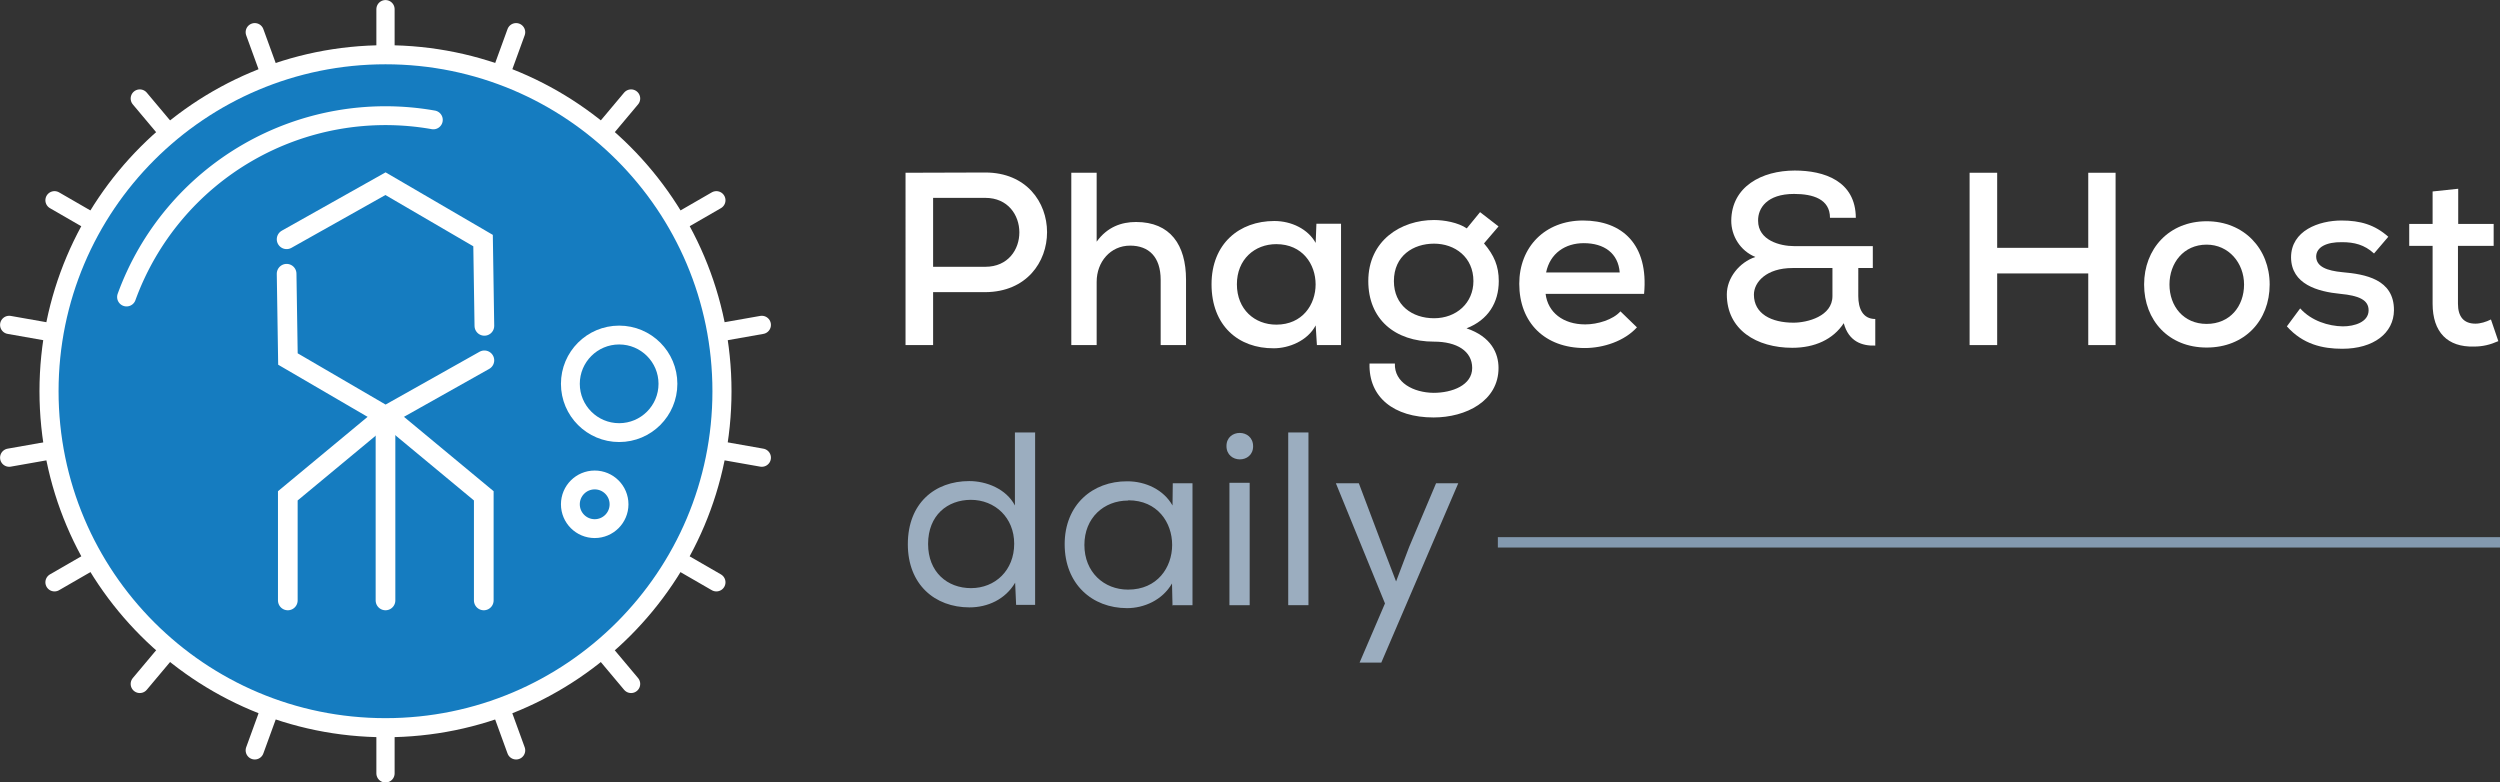 <?xml version="1.0" encoding="UTF-8" standalone="no"?>
<!-- Created with Inkscape (http://www.inkscape.org/) -->

<svg
   width="20.96mm"
   height="6.56mm"
   viewBox="0 0 20.96 6.56"
   version="1.1"
   id="svg1296"
   xmlns="http://www.w3.org/2000/svg"
   xmlns:svg="http://www.w3.org/2000/svg">
  <rect x="0" y="0" width="20.96" height="6.56" fill="#333333" stroke="none"/>
  <defs
     id="defs1293">
    <rect
       x="31.699"
       y="-2.655"
       width="88.022"
       height="40.515"
       id="rect7407" />
    <rect
       x="470.145"
       y="629.406"
       width="227.656"
       height="71.801"
       id="rect3737" />
    <rect
       x="470.145"
       y="629.406"
       width="227.656"
       height="71.801"
       id="rect5547" />
    <rect
       x="470.145"
       y="629.406"
       width="227.656"
       height="71.801"
       id="rect19171" />
    <rect
       x="470.145"
       y="629.406"
       width="227.656"
       height="71.801"
       id="rect1149" />
    <rect
       x="31.699"
       y="-2.655"
       width="45.441"
       height="43.723"
       id="rect8335" />
    <rect
       x="31.699"
       y="-2.655"
       width="45.441"
       height="43.723"
       id="rect8989" />
    <rect
       x="31.699"
       y="-2.655"
       width="45.441"
       height="43.723"
       id="rect38359" />
    <rect
       x="31.699"
       y="-2.655"
       width="88.022"
       height="40.515"
       id="rect62084" />
    <rect
       x="31.699"
       y="-2.655"
       width="45.441"
       height="43.723"
       id="rect62086" />
  </defs>
  <g
     id="g1055">
    <g
       aria-label="Phage &amp; Host"
       transform="matrix(0.258,0,0,0.258,-0.768,1.695)"
       id="text7405"
       style="font-size:8px;line-height:1.25;white-space:pre;shape-inside:url(#rect7407);fill:#ffffff">
      <path
         d="m 33.299,-0.14 h 1.696 c 1.472,0 1.48,2.24 0,2.24 h -1.696 z m 1.696,3.064 c 2.68,-0.016 2.672,-3.888 0,-3.888 -0.856,0 -1.736,0.008 -2.592,0.008 V 4.644 h 0.896 v -1.72 z"
         style="font-family:'Nexa Bold';-inkscape-font-specification:'Nexa Bold, Normal'"
         id="path969" />
      <path
         d="M 37.79,-0.956 V 4.644 h 0.824 v -2.056 c 0,-0.648 0.448,-1.176 1.088,-1.176 0.608,0 0.992,0.368 0.992,1.112 v 2.12 h 0.824 v -2.128 c 0,-1.128 -0.512,-1.872 -1.624,-1.872 -0.472,0 -0.936,0.16 -1.28,0.64 v -2.24 z"
         style="font-family:'Nexa Bold';-inkscape-font-specification:'Nexa Bold, Normal'"
         id="path971" />
      <path
         d="m 45.731,1.324 c -0.248,-0.448 -0.784,-0.712 -1.344,-0.712 -1.136,0 -2.04,0.736 -2.04,2.056 0,1.344 0.872,2.088 2.024,2.08 0.488,0 1.096,-0.24 1.36,-0.744 l 0.04,0.64 h 0.784 c 0,-1.312 0,-2.632 0,-3.944 h -0.8 z m -1.28,0.04 c 1.704,0 1.704,2.616 0,2.616 -0.704,0 -1.28,-0.496 -1.28,-1.312 0,-0.808 0.576,-1.304 1.28,-1.304 z"
         style="font-family:'Nexa Bold';-inkscape-font-specification:'Nexa Bold, Normal'"
         id="path973" />
      <path
         d="m 50.641,0.852 c -0.28,-0.192 -0.736,-0.272 -1.064,-0.272 -1.072,0 -2.136,0.664 -2.136,1.984 0,1.232 0.856,1.968 2.136,1.968 0.736,0 1.24,0.304 1.24,0.856 0,0.56 -0.648,0.808 -1.256,0.808 -0.656,-0.008 -1.28,-0.336 -1.256,-0.952 h -0.824 c -0.032,1.096 0.792,1.752 2.08,1.752 1.056,0 2.112,-0.536 2.112,-1.608 0,-0.472 -0.232,-1.016 -1.04,-1.288 0.704,-0.272 1.048,-0.84 1.048,-1.536 0,-0.488 -0.152,-0.84 -0.48,-1.224 l 0.472,-0.552 -0.6,-0.464 z m -1.064,0.496 c 0.68,0 1.28,0.44 1.28,1.216 0,0.712 -0.552,1.208 -1.28,1.208 -0.712,0 -1.304,-0.424 -1.304,-1.208 0,-0.824 0.632,-1.216 1.304,-1.216 z"
         style="font-family:'Nexa Bold';-inkscape-font-specification:'Nexa Bold, Normal'"
         id="path975" />
      <path
         d="m 56.403,2.98 c 0.152,-1.608 -0.712,-2.384 -1.984,-2.384 -1.232,0 -2.072,0.856 -2.072,2.056 0,1.264 0.832,2.088 2.128,2.088 0.608,0 1.288,-0.224 1.696,-0.672 l -0.536,-0.52 c -0.24,0.272 -0.744,0.424 -1.144,0.424 -0.72,0 -1.216,-0.392 -1.288,-0.992 z m -3.184,-0.696 c 0.128,-0.624 0.624,-0.952 1.224,-0.952 0.664,0 1.12,0.328 1.168,0.952 z"
         style="font-family:'Nexa Bold';-inkscape-font-specification:'Nexa Bold, Normal'"
         id="path977" />
      <path
         d="m 61.228,2.14 c 0.432,0 0.864,0 1.296,0 v 0.912 c 0,0.656 -0.816,0.864 -1.264,0.864 -0.72,0 -1.288,-0.288 -1.288,-0.912 0,-0.4 0.4,-0.864 1.256,-0.864 z m 2.136,0 h 0.472 v -0.712 c -0.856,0 -1.696,0 -2.56,0 -0.448,0 -1.168,-0.184 -1.168,-0.824 -0.008,-0.408 0.288,-0.872 1.168,-0.872 0.616,0 1.168,0.168 1.168,0.776 h 0.84 c -0.008,-1.2 -1.032,-1.536 -1.984,-1.536 -1.072,0 -2.056,0.52 -2.064,1.632 0,0.488 0.288,0.976 0.784,1.176 -0.528,0.176 -0.928,0.688 -0.928,1.216 0,1.152 0.968,1.736 2.128,1.736 0.728,0 1.328,-0.272 1.672,-0.8 0.16,0.6 0.6,0.744 1.024,0.728 v -0.864 c -0.408,0 -0.552,-0.344 -0.552,-0.744 z"
         style="font-family:'Nexa Bold';-inkscape-font-specification:'Nexa Bold, Normal'"
         id="path979" />
      <path
         d="m 71.725,4.644 v -5.6 h -0.888 V 1.484 h -2.96 v -2.44 h -0.896 V 4.644 h 0.896 v -2.328 h 2.96 v 2.328 z"
         style="font-family:'Nexa Bold';-inkscape-font-specification:'Nexa Bold, Normal'"
         id="path981" />
      <path
         d="m 74.684,0.62 c -1.224,0 -2.032,0.896 -2.032,2.056 0,1.168 0.8,2.048 2.032,2.048 1.24,0 2.048,-0.88 2.048,-2.048 0,-1.16 -0.832,-2.056 -2.048,-2.056 z m 0,0.76 c 0.72,0 1.216,0.6 1.216,1.296 0,0.704 -0.456,1.28 -1.216,1.28 -0.752,0 -1.208,-0.576 -1.208,-1.28 0,-0.696 0.456,-1.296 1.208,-1.296 z"
         style="font-family:'Nexa Bold';-inkscape-font-specification:'Nexa Bold, Normal'"
         id="path983" />
      <path
         d="m 80.587,1.124 c -0.44,-0.392 -0.912,-0.528 -1.52,-0.528 -0.736,0 -1.64,0.328 -1.64,1.2 0.008,0.872 0.864,1.112 1.608,1.184 0.584,0.056 0.92,0.192 0.912,0.544 -0.008,0.368 -0.448,0.512 -0.84,0.512 -0.464,-0.008 -1.016,-0.176 -1.384,-0.584 l -0.432,0.584 c 0.52,0.584 1.16,0.728 1.8,0.728 1.024,0 1.672,-0.512 1.68,-1.248 0.008,-1.016 -0.944,-1.176 -1.672,-1.24 -0.504,-0.048 -0.848,-0.176 -0.856,-0.504 0,-0.312 0.336,-0.48 0.84,-0.472 0.392,0 0.728,0.08 1.04,0.368 z"
         style="font-family:'Nexa Bold';-inkscape-font-specification:'Nexa Bold, Normal'"
         id="path985" />
      <path
         d="m 82.027,-0.348 v 1.056 h -0.76 V 1.42 h 0.76 v 1.88 c 0,0.928 0.488,1.416 1.344,1.392 0.28,0 0.52,-0.056 0.792,-0.176 l -0.24,-0.704 c -0.16,0.08 -0.344,0.136 -0.504,0.136 -0.384,0 -0.568,-0.232 -0.568,-0.648 v -1.88 h 1.16 V 0.708 h -1.152 v -1.144 z"
         style="font-family:'Nexa Bold';-inkscape-font-specification:'Nexa Bold, Normal'"
         id="path987" />
    </g>
    <g
       aria-label="daily"
       transform="matrix(0.265,0,0,0.265,-0.882,3.89)"
       id="text8987"
       style="font-size:7.805px;line-height:1.25;white-space:pre;shape-inside:url(#rect8989);fill:#9badbf">
      <path
         d="M 36.07,-0.997 H 35.438 V 1.313 C 35.165,0.79 34.54,0.541 33.994,0.541 c -1.093,0 -1.944,0.702 -1.944,1.998 0,1.272 0.851,1.998 1.951,1.998 0.57,0 1.132,-0.25 1.444,-0.781 l 0.031,0.702 h 0.601 V -1.005 Z M 34.041,1.134 c 0.765,0 1.374,0.562 1.374,1.389 0,0.843 -0.601,1.405 -1.366,1.405 -0.749,0 -1.358,-0.507 -1.358,-1.397 0,-0.905 0.609,-1.397 1.358,-1.397 z"
         style="font-family:'Nexa Regular';-inkscape-font-specification:'Nexa Regular, Normal'"
         id="path990" />
      <path
         d="m 40.439,4.467 h 0.617 V 0.611 h -0.624 l -0.008,0.702 C 40.142,0.814 39.573,0.548 38.995,0.548 37.894,0.541 37.012,1.29 37.012,2.539 c 0,1.257 0.866,2.022 1.975,2.022 0.531,0 1.116,-0.25 1.421,-0.781 l 0.016,0.702 z M 39.026,1.149 c 1.85,0 1.85,2.826 -0.008,2.826 -0.765,0 -1.382,-0.554 -1.382,-1.413 0,-0.859 0.617,-1.405 1.382,-1.405 z"
         style="font-family:'Nexa Regular';-inkscape-font-specification:'Nexa Regular, Normal'"
         id="path992" />
      <path
         d="m 42.131,-0.568 c 0,0.562 0.843,0.562 0.843,0.008 0,-0.562 -0.843,-0.562 -0.843,-0.008 z m 0.094,1.163 h 0.64 V 4.467 h -0.64 z"
         style="font-family:'Nexa Regular';-inkscape-font-specification:'Nexa Regular, Normal'"
         id="path994" />
      <path
         d="M 44.725,-0.997 H 44.085 V 4.467 h 0.64 z"
         style="font-family:'Nexa Regular';-inkscape-font-specification:'Nexa Regular, Normal'"
         id="path996" />
      <path
         d="M 49.464,0.611 H 48.762 L 47.911,2.625 47.497,3.717 47.076,2.617 46.319,0.611 H 45.593 L 47.146,4.412 46.342,6.285 h 0.687 z"
         style="font-family:'Nexa Regular';-inkscape-font-specification:'Nexa Regular, Normal'"
         id="path998" />
    </g>
    <path
       style="font-size:8px;line-height:1.25;white-space:pre;fill:none;fill-opacity:1;stroke:#8399af;stroke-width:0.087;stroke-linecap:butt;stroke-linejoin:miter;stroke-miterlimit:4;stroke-dasharray:none;stroke-opacity:1"
       d="m 12.558,4.547 h 8.402"
       id="path53856" />
    <path
       style="fill:none;stroke:#ffffff;stroke-width:0.153;stroke-linecap:round;stroke-linejoin:miter;stroke-miterlimit:4;stroke-dasharray:none;stroke-opacity:1"
       d="M 3.232,0.077 V 6.484"
       id="path58712" />
    <path
       style="fill:none;stroke:#ffffff;stroke-width:0.153;stroke-linecap:round;stroke-linejoin:miter;stroke-miterlimit:4;stroke-dasharray:none;stroke-opacity:1"
       d="M 4.327,0.27 2.136,6.291"
       id="path61402" />
    <path
       style="fill:none;stroke:#ffffff;stroke-width:0.153;stroke-linecap:round;stroke-linejoin:miter;stroke-miterlimit:4;stroke-dasharray:none;stroke-opacity:1"
       d="M 5.291,0.826 1.172,5.734"
       id="path61404" />
    <path
       style="fill:none;stroke:#ffffff;stroke-width:0.153;stroke-linecap:round;stroke-linejoin:miter;stroke-miterlimit:4;stroke-dasharray:none;stroke-opacity:1"
       d="M 6.006,1.679 0.457,4.882"
       id="path61646" />
    <path
       style="fill:none;stroke:#ffffff;stroke-width:0.153;stroke-linecap:round;stroke-linejoin:miter;stroke-miterlimit:4;stroke-dasharray:none;stroke-opacity:1"
       d="M 6.387,2.724 0.077,3.837"
       id="path61648" />
    <path
       style="fill:none;stroke:#ffffff;stroke-width:0.153;stroke-linecap:round;stroke-linejoin:miter;stroke-miterlimit:4;stroke-dasharray:none;stroke-opacity:1"
       d="M 6.387,3.837 0.077,2.724"
       id="path61730" />
    <path
       style="fill:none;stroke:#ffffff;stroke-width:0.153;stroke-linecap:round;stroke-linejoin:miter;stroke-miterlimit:4;stroke-dasharray:none;stroke-opacity:1"
       d="M 6.006,4.882 0.457,1.679"
       id="path61732" />
    <path
       style="fill:none;stroke:#ffffff;stroke-width:0.153;stroke-linecap:round;stroke-linejoin:miter;stroke-miterlimit:4;stroke-dasharray:none;stroke-opacity:1"
       d="M 5.291,5.734 1.172,0.826"
       id="path61734" />
    <path
       style="fill:none;stroke:#ffffff;stroke-width:0.153;stroke-linecap:round;stroke-linejoin:miter;stroke-miterlimit:4;stroke-dasharray:none;stroke-opacity:1"
       d="M 4.327,6.291 2.136,0.27"
       id="path61736" />
    <circle
       style="fill:#157cc0;fill-opacity:1;stroke:#ffffff;stroke-width:0.16;stroke-linecap:round;stroke-miterlimit:4;stroke-dasharray:none;stroke-opacity:1"
       id="path1140"
       cy="3.28"
       cx="3.232"
       r="2.821" />
    <path
       style="fill:none;stroke:#ffffff;stroke-width:0.165;stroke-linecap:round;stroke-linejoin:miter;stroke-miterlimit:4;stroke-dasharray:none;stroke-opacity:1"
       d="m 2.403,2.006 0.829,-0.466 0.818,0.477 0.011,0.715"
       id="path1105" />
    <path
       style="fill:none;stroke:#ffffff;stroke-width:0.165;stroke-linecap:round;stroke-linejoin:miter;stroke-miterlimit:4;stroke-dasharray:none;stroke-opacity:1"
       d="M 4.061,3.021 3.232,3.487 2.414,3.01 2.403,2.295"
       id="path1107" />
    <path
       style="fill:none;stroke:#ffffff;stroke-width:0.165;stroke-linecap:round;stroke-linejoin:miter;stroke-miterlimit:4;stroke-dasharray:none;stroke-opacity:1"
       d="m 3.232,3.535 v 1.499"
       id="path1109" />
    <path
       style="fill:none;stroke:#ffffff;stroke-width:0.165;stroke-linecap:round;stroke-linejoin:miter;stroke-miterlimit:4;stroke-dasharray:none;stroke-opacity:1"
       d="m 3.24,3.48 0.816,0.677 v 0.877"
       id="path1111" />
    <path
       style="fill:none;stroke:#ffffff;stroke-width:0.165;stroke-linecap:round;stroke-linejoin:miter;stroke-miterlimit:4;stroke-dasharray:none;stroke-opacity:1"
       d="m 3.229,3.48 -0.816,0.677 v 0.877"
       id="path1114" />
    <circle
       style="fill:none;stroke:#ffffff;stroke-width:0.158;stroke-linecap:round;stroke-miterlimit:4;stroke-dasharray:none;stroke-opacity:1"
       id="path2452"
       cy="3.218"
       cx="5.191"
       r="0.409" />
    <circle
       style="fill:none;stroke:#ffffff;stroke-width:0.158;stroke-linecap:round;stroke-miterlimit:4;stroke-dasharray:none;stroke-opacity:1"
       id="circle2534"
       cy="4.228"
       cx="4.986"
       r="0.204" />
    <path
       style="fill:none;stroke:#ffffff;stroke-width:0.158;stroke-linecap:round;stroke-miterlimit:4;stroke-dasharray:none;stroke-opacity:1"
       id="circle2814"
       d="M 1.061,2.49 A 2.31,2.31 0 0 1 3.633,1.005" />
  </g>
</svg>

